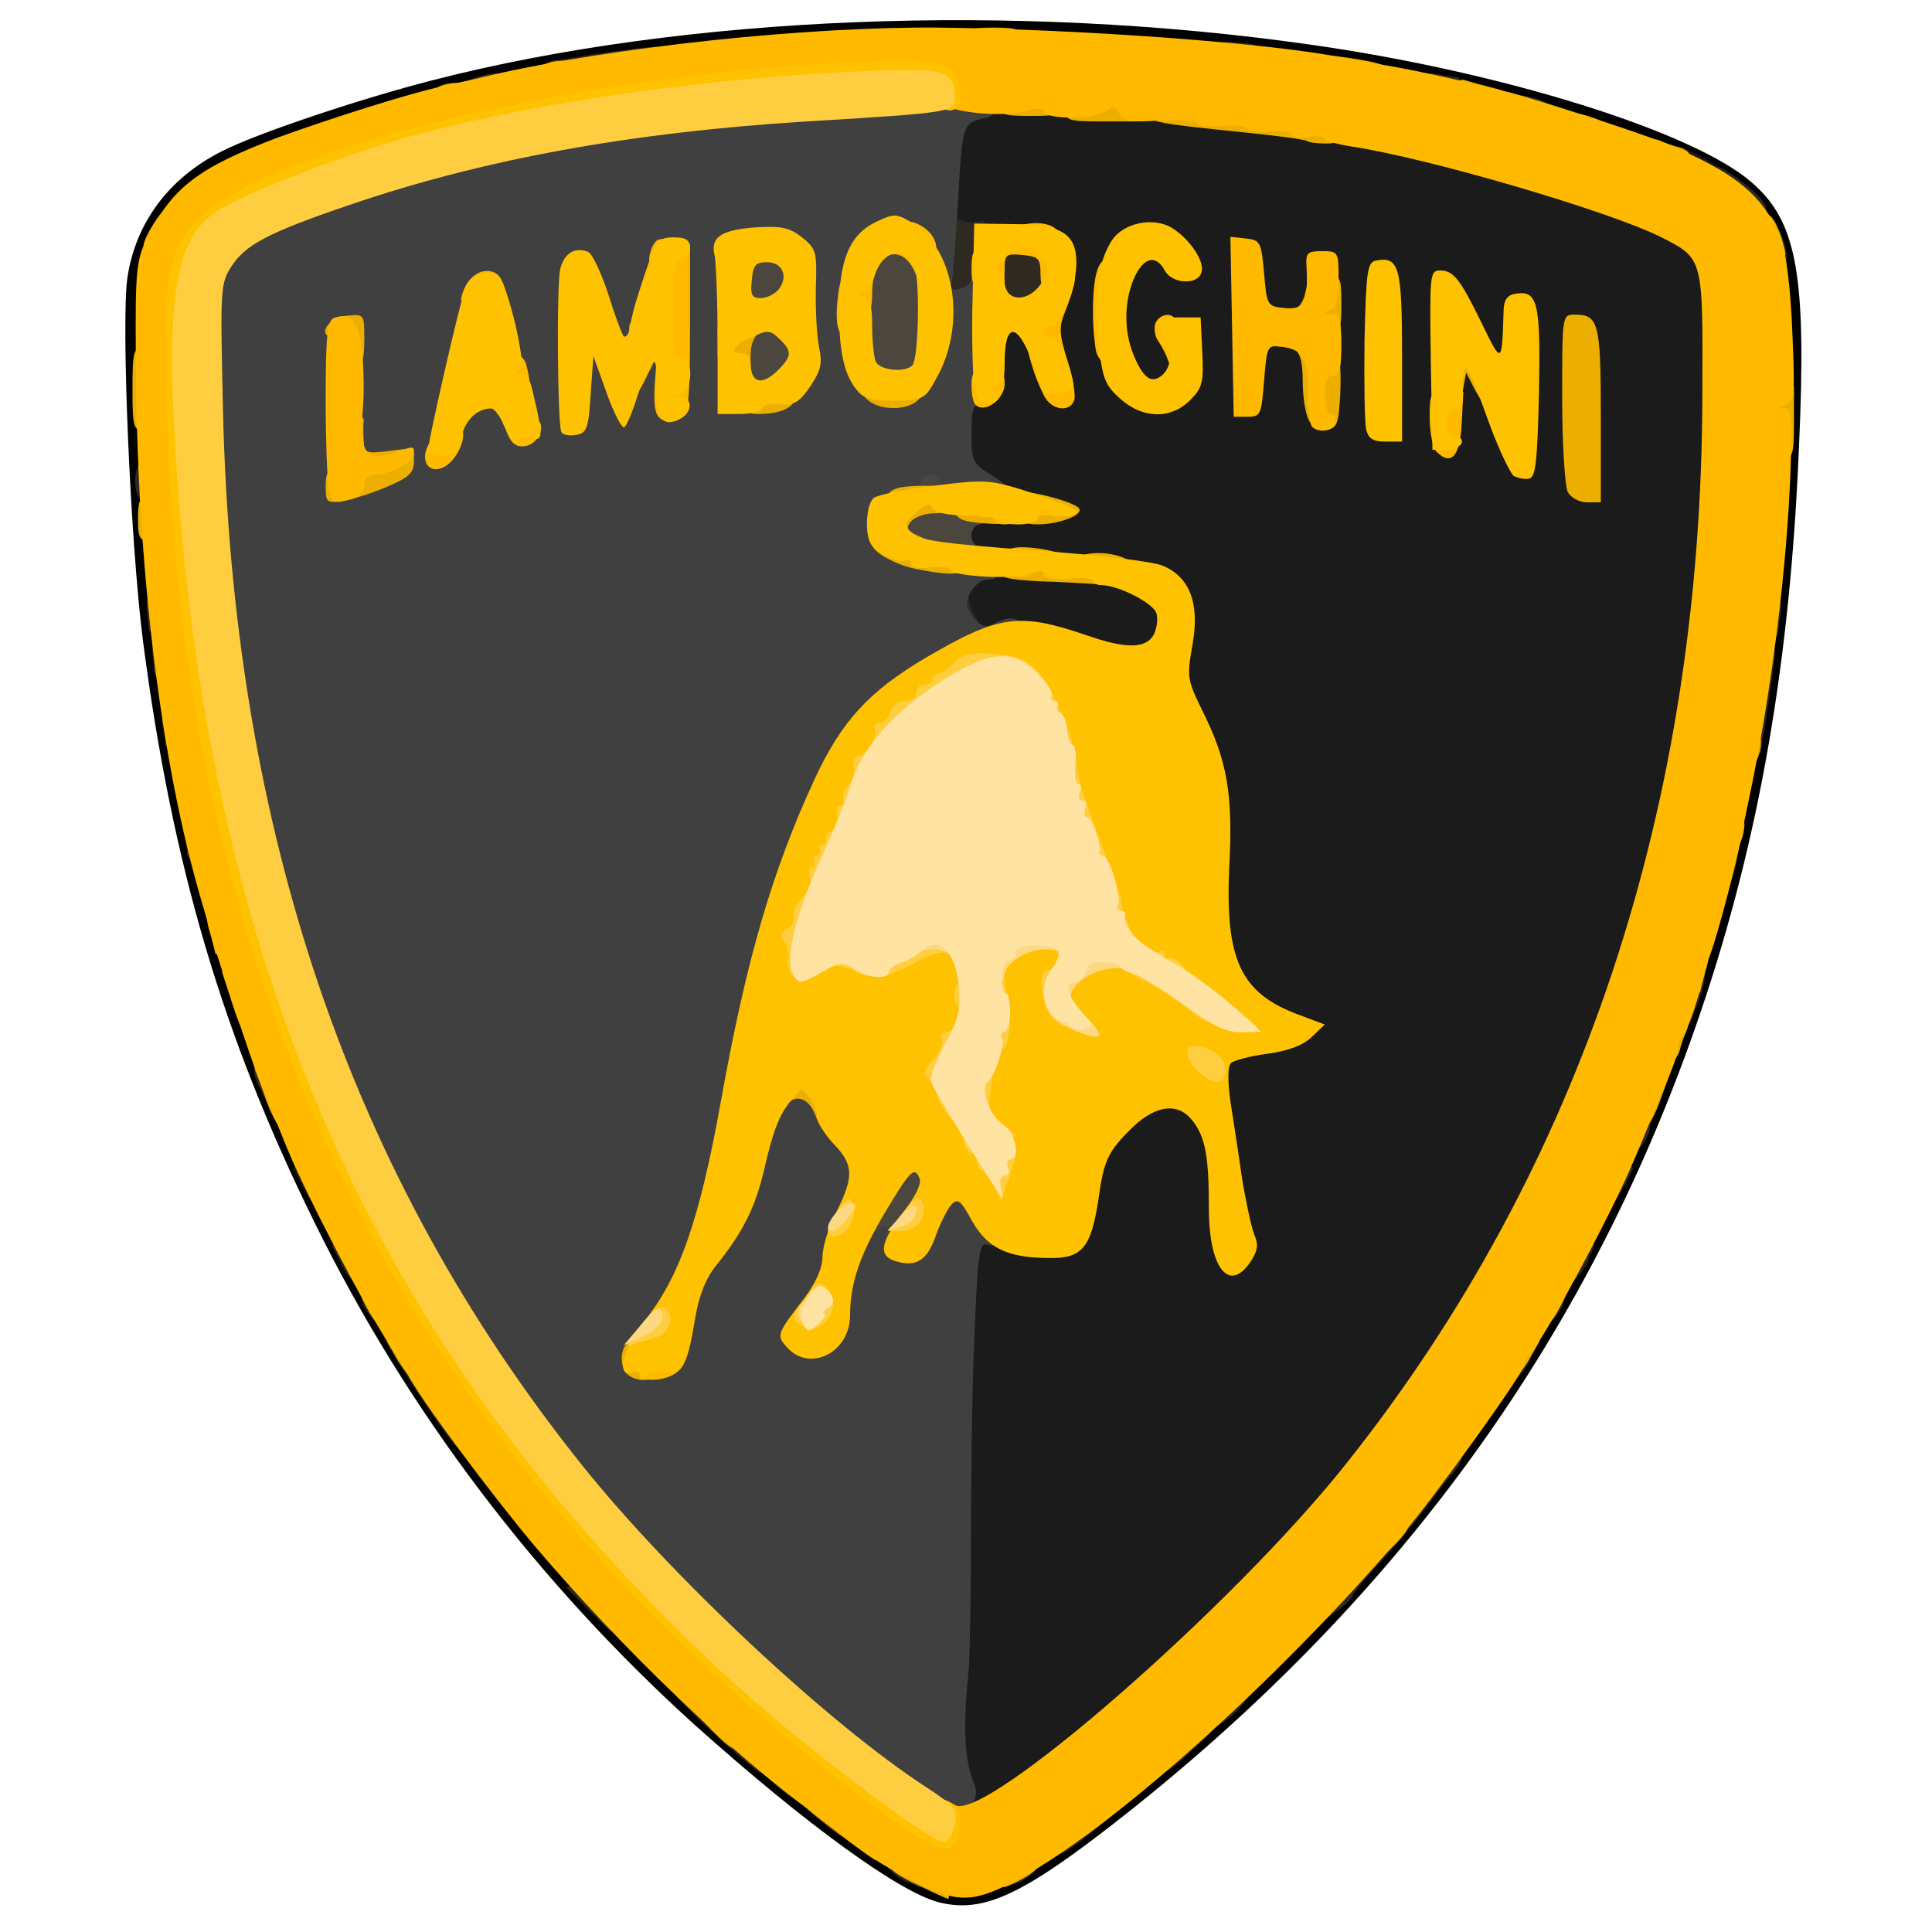 <?xml version="1.0" encoding="utf-8"?>
<!DOCTYPE svg PUBLIC "-//W3C//DTD SVG 1.0//EN" "http://www.w3.org/TR/2001/REC-SVG-20010904/DTD/svg10.dtd">
<svg version="1.0" xmlns="http://www.w3.org/2000/svg" width="32px" height="32px" viewBox="0 0 350 350" preserveAspectRatio="xMidYMid meet">
 <g fill="#000000">
  <path d="M170 344.6 c-7.2 -1.9 -24 -14.1 -43.9 -31.9 -28.7 -25.9 -52.3 -57 -69.1 -91.2 -16.8 -34.1 -25.8 -64.8 -31.1 -105.4 -2.3 -18 -4 -58.3 -2.8 -65.9 1.5 -9.9 7.5 -17.9 16.9 -22.7 6.1 -3.2 25.2 -9.6 38.5 -13 45.6 -11.7 105.1 -14.1 159 -6.4 34.6 4.9 69.5 15.8 79.9 25 8.2 7.1 9.9 16.9 8.5 47.9 -1.6 38.9 -7.2 71 -17.7 102 -19.6 58 -53.9 105.8 -104.2 145.6 -18.6 14.7 -25.8 18.1 -34 16z m16.1 -9.5 c2 -1.4 4.7 -3.3 5.9 -4.1 1.2 -0.8 2.8 -2 3.4 -2.5 0.6 -0.6 4 -3.4 7.6 -6.3 12.4 -10.1 15.4 -12.8 27.4 -24.7 12.1 -12.1 16.5 -16.8 22.1 -23.9 1.7 -2.1 3.7 -4.6 4.5 -5.6 0.8 -1 2.1 -2.6 2.7 -3.7 0.7 -1 4.2 -6 7.8 -11.1 3.6 -5.1 6.5 -9.5 6.5 -9.8 0 -0.2 1.2 -2.3 2.7 -4.7 6.4 -9.9 16.4 -30.2 21.3 -43.2 1.3 -3.3 2.9 -7.3 3.6 -9 8.4 -20.1 16.8 -61.7 19.3 -96 2.8 -37.1 0.5 -48.9 -10.8 -56.3 -7 -4.5 -37.6 -14.5 -55.6 -18.1 -69 -13.9 -144.7 -9.4 -201.3 11.9 -15.5 5.9 -21.7 11.2 -24.7 21.4 -3.6 11.9 0.3 62.8 7.1 94.5 2.9 13.6 4.3 18.6 9.5 35.1 4.4 13.6 4.5 13.8 8.3 22.3 1.4 3.2 2.6 6 2.6 6.3 0 0.8 9.1 18.7 12.4 24.4 1.4 2.5 3 5.4 3.6 6.5 2.1 4 10.8 17.4 12 18.5 0.3 0.3 2.4 3 4.6 6 14.3 19.2 38.8 44.9 54.4 57 1.8 1.4 4.6 3.6 6.4 5 1.7 1.4 3.6 2.9 4.1 3.3 5.4 4.3 13.8 9.6 17 10.9 3.6 1.4 4.4 1.4 8 0 2.2 -0.9 5.6 -2.7 7.6 -4.1z"/>
 </g>
 <g fill="#1b1b1b">
  <path d="M172 321.7 c-1 -6.5 -1 -10.8 -0.1 -19.3 0.6 -6 1.1 -20.1 1.1 -31.4 0 -11.3 0.3 -27 0.7 -34.8 l0.6 -14.4 4.1 0.5 c2.3 0.3 6.1 1 8.5 1.7 4.2 1.2 4.5 1.2 6.2 -0.9 1 -1.2 2.1 -3.9 2.4 -5.9 0.3 -2 0.8 -5.2 1.1 -7.1 0.4 -2.1 2.1 -5 4.9 -8 4.2 -4.4 4.6 -4.6 10 -4.6 4.2 0 6 0.4 6.9 1.7 1.1 1.5 1.2 1 0.8 -3.4 -0.6 -6.1 1 -7.8 6.9 -7.8 4.2 0 6 -1.5 3 -2.5 -3.1 -1 -7.9 -7.1 -9.2 -11.7 -0.7 -2.8 -0.9 -7.9 -0.4 -15 0.8 -12.3 -0.2 -18.1 -4.6 -27 -1.6 -3.2 -2.9 -7.2 -2.9 -9 l0 -3.3 -6 0.3 c-4.2 0.3 -7.9 -0.3 -12.4 -1.8 -5.1 -1.7 -7.7 -2 -12.3 -1.5 -7.4 0.9 -8.9 -0.5 -8.7 -7.9 0.1 -2.8 0.2 -7.7 0.2 -10.8 l0.1 -5.8 4.3 0 4.3 0 -4.2 -2.6 -4.3 -2.5 0 -8.4 0 -8.4 2.8 -0.3 c2.4 -0.3 2.7 -0.7 3 -4.8 0.4 -8 0.9 -9 4.4 -9 1.8 0 3.6 0.7 4.4 1.8 1.2 1.6 1.3 1.5 1.4 -0.5 0 -1.2 0.8 -3.8 1.7 -5.8 1.6 -3.5 1.6 -3.6 -0.5 -5.8 -1.9 -1.8 -3.4 -2.2 -9.5 -2.3 -12 -0.1 -11 1.1 -10.2 -10.6 0.3 -5.7 1.1 -11.6 1.7 -13.1 1.1 -2.8 1.2 -2.9 7.7 -2.3 3.6 0.3 14.6 1.1 24.4 1.6 26.5 1.6 42.1 3.7 61.5 8.5 14.1 3.5 31.9 9.3 38.2 12.5 7.6 3.9 7.5 3.3 7.5 30.9 0 56.6 -10.7 104.2 -33.5 149.1 -13.5 26.5 -30.5 49.7 -52.9 72.1 -21.8 21.7 -42.6 37.9 -48.7 37.9 l-3.2 0 -1.2 -8.3z m114.7 -253.9 c-0.2 -3.5 -0.3 -0.9 -0.3 5.7 0 6.6 0.1 9.4 0.3 6.3 0.2 -3.2 0.2 -8.6 0 -12z m-10.9 3.5 c0 -5.4 -0.3 -8.3 -0.5 -6.5 -0.3 2.4 -0.9 3.2 -2.5 3.2 -1.2 0 -1.8 0.5 -1.6 1.3 0.3 0.6 1.3 3.6 2.3 6.5 1.1 2.8 2 5.2 2.2 5.2 0.2 0 0.2 -4.4 0.1 -9.7z m-25.1 -13.5 c-0.2 -3.5 -0.3 -0.9 -0.3 5.7 0 6.6 0.1 9.4 0.3 6.3 0.2 -3.2 0.2 -8.6 0 -12z m-10.8 6 c-0.1 -4.6 -0.3 -7.5 -0.6 -6.5 -0.2 0.9 -1.4 1.7 -2.6 1.8 l-2.2 0 2.3 0.9 c1.9 0.8 2.2 1.7 2.2 6.5 0 3 0.2 5.5 0.5 5.5 0.3 0 0.4 -3.7 0.4 -8.2z m25.3 -2.5 c-1.1 -2.1 -2.2 -4.5 -2.5 -5.3 -0.3 -0.8 -0.6 0.9 -0.6 3.8 -0.1 4.9 0 5.2 2.4 5.2 l2.5 0 -1.8 -3.7z"/>
  <path d="M140.6 323.5 l-2.7 -2.5 3.5 0 c3.2 0 3.6 0.3 3.6 2.5 0 1.4 -0.4 2.5 -0.9 2.5 -0.4 0 -2 -1.1 -3.5 -2.5z"/>
  <path d="M283 230.8 c0 -3.4 0.3 -3.8 2.5 -3.8 3.1 0 3.2 1.1 0 4.7 l-2.4 2.8 -0.1 -3.7z"/>
  <path d="M55 215.3 c-0.8 -1.6 -1.6 -3.1 -1.8 -3.5 -0.2 -0.5 0.8 -0.8 2.2 -0.8 2.3 0 2.6 0.4 2.6 3.5 0 4.2 -1.2 4.5 -3 0.8z"/>
  <path d="M311 157.5 c0 -2.8 0.4 -3.5 2 -3.5 1.6 0 1.9 0.5 1.6 2.5 -1 5.5 -3.6 6.2 -3.6 1z"/>
  <path d="M305 29.4 c0 -1.4 0.3 -2.4 0.8 -2.2 7.3 3.5 8 4.8 2.7 4.8 -3.1 0 -3.5 -0.3 -3.5 -2.6z"/>
 </g>
 <g fill="#2e2a21">
  <path d="M164.5 341 c-1.2 -0.4 -2.7 -1.5 -3.4 -2.4 -1.2 -1.4 -0.9 -1.6 2.3 -1.6 3.2 0 3.6 0.3 3.6 2.5 0 1.4 -0.1 2.5 -0.2 2.4 -0.2 0 -1.2 -0.4 -2.3 -0.9z"/>
  <path d="M182 339.4 c0 -2.1 0.5 -2.4 3.7 -2.4 3.5 0 3.6 0.1 1.9 1.9 -1 1 -2.6 2.1 -3.7 2.4 -1.5 0.4 -1.9 0 -1.9 -1.9z"/>
  <path d="M191 333.5 c0 -1.8 0.5 -2.5 2 -2.5 1.1 0 2 -0.7 2 -1.5 0 -1.1 1.1 -1.5 3.8 -1.5 l3.7 0 -2.7 2.3 c-8 6.6 -8.8 6.9 -8.8 3.2z"/>
  <path d="M149.4 330.5 l-2.9 -2.5 3.8 0 c3.3 0 3.7 0.3 3.7 2.5 0 3.1 -0.9 3.1 -4.6 0z"/>
  <path d="M133.5 317.8 c-2.7 -2.4 -6.3 -5.6 -7.9 -7.3 l-2.9 -3 2.7 -0.3 c3.6 -0.4 5.6 1.4 5.6 4.9 0 2.6 0.3 2.9 3.5 2.9 3.8 0 4.9 1.3 4.3 5 -0.3 2 -0.7 1.8 -5.3 -2.2z"/>
  <path d="M211.2 317.9 c0.3 -3.2 0.6 -3.4 4.3 -3.7 l3.9 -0.3 -2.4 2.3 c-1.4 1.3 -3.3 3 -4.3 3.8 -1.7 1.3 -1.8 1.1 -1.5 -2.1z"/>
  <path d="M220.2 309.9 c0.3 -3 0.7 -3.4 3.7 -3.7 3.2 -0.3 3.3 -0.3 1.8 1.8 -0.8 1.2 -2.5 2.9 -3.7 3.7 -2.1 1.5 -2.1 1.4 -1.8 -1.8z"/>
  <path d="M106.5 291.5 l-4 -4 2.9 -0.3 c3.7 -0.4 5.8 1.7 5.4 5.4 l-0.3 2.9 -4 -4z"/>
  <path d="M239 291.3 c0 -3.6 1.6 -5.3 5.1 -5.3 2.5 0 2.8 -0.4 3.1 -3.7 0.3 -3.3 0.7 -3.8 3.1 -4.1 2.3 -0.3 2.7 -0.8 2.7 -3.3 0 -2.2 0.5 -2.9 2 -2.9 1.5 0 2 -0.7 2 -2.5 0 -1.6 0.6 -2.5 1.5 -2.5 0.8 0 1.5 -0.9 1.5 -2 0 -1.5 0.7 -2 2.5 -2 2.9 0 3.1 0.9 0.8 3.8 -1 1.1 -2.6 3.1 -3.5 4.4 -2.7 3.7 -7 8.8 -11 13.2 -2.1 2.3 -3.8 4.4 -3.8 4.8 0 0.4 -1.3 1.6 -3 2.8 l-3 2.1 0 -2.8z"/>
  <path d="M82 261.3 c-2.7 -3.2 -11.2 -16.2 -12.6 -19.3 -0.4 -0.8 -1.2 -2.2 -1.9 -3 -2.6 -3.2 -2.6 -5 0 -5 2 0 2.5 0.5 2.5 2.5 0 1.6 0.6 2.5 1.5 2.5 0.9 0 1.5 0.9 1.5 2.5 0 1.6 0.6 2.5 1.5 2.5 1 0 1.5 1 1.5 3 0 2.3 0.4 3 2 3 1.6 0 2 0.7 2 3 0 2.3 0.4 3 2 3 1.6 0 2 0.7 2 3.5 0 4 -0.1 4.1 -2 1.8z"/>
  <path d="M273 247.7 c0 -3.2 0.3 -3.7 2.4 -3.7 1.9 0 2.3 0.4 1.9 1.9 -0.3 1.1 -1.4 2.7 -2.4 3.7 -1.8 1.7 -1.9 1.6 -1.9 -1.9z"/>
  <path d="M279 237.7 c0 -3.2 0.3 -3.7 2.4 -3.7 1.9 0 2.3 0.4 1.9 1.9 -0.3 1.1 -1.4 2.7 -2.4 3.7 -1.8 1.7 -1.9 1.6 -1.9 -1.9z"/>
  <path d="M62 229.3 c-0.8 -1.6 -1.6 -3.1 -1.8 -3.5 -0.2 -0.5 0.8 -0.8 2.2 -0.8 2.3 0 2.6 0.4 2.6 3.5 0 4.2 -1.2 4.5 -3 0.8z"/>
  <path d="M284 228.5 c0 -3.1 0.3 -3.5 2.6 -3.5 1.4 0 2.4 0.3 2.2 0.8 -3.5 7.3 -4.8 8 -4.8 2.7z"/>
  <path d="M291 214.5 c0 -3.1 0.3 -3.5 2.6 -3.5 1.4 0 2.4 0.3 2.2 0.8 -3.5 7.3 -4.8 8 -4.8 2.7z"/>
  <path d="M295 205.5 c0 -2.8 0.4 -3.5 2 -3.5 2.3 0 2.6 2.6 0.6 5.3 -2 2.5 -2.6 2.1 -2.6 -1.8z"/>
  <path d="M49.1 201.3 c-0.8 -1.6 -1.7 -3.6 -2.2 -4.5 -1.5 -2.9 -1 -4.8 1.1 -4.8 1.5 0 2 0.7 2 2.5 0 1.4 0.5 2.5 1 2.5 0.6 0 1 1.6 1 3.5 0 4.2 -1.2 4.5 -2.9 0.8z"/>
  <path d="M302 187.5 c0 -1.9 0.5 -3.5 1 -3.5 0.6 0 1 -1 1 -2.2 0 -4.3 1.2 -6.8 3.1 -6.8 2.3 0 2.4 1.7 0.3 7.2 -3.6 9.6 -5.4 11.4 -5.4 5.3z"/>
  <path d="M33.9 154.8 c0 -0.7 -0.2 -2.3 -0.5 -3.5 -0.3 -1.8 0.1 -2.3 1.6 -2.3 1.6 0 2 0.7 2 3.5 0 2.4 -0.5 3.5 -1.5 3.5 -0.8 0 -1.5 -0.6 -1.6 -1.2z"/>
  <path d="M316 135.3 c0 -1 0.5 -5.5 1.2 -10 0.9 -6.7 1.4 -8.3 2.8 -8.3 1.2 0 1.6 0.7 1.5 2.3 -0.7 5.2 -1.6 11.3 -1.9 13.2 -0.3 1.1 -0.5 2.6 -0.5 3.3 -0.1 1.9 -3.1 1.4 -3.1 -0.5z"/>
  <path d="M29.9 134.8 c0 -0.7 -0.2 -2.3 -0.5 -3.5 -0.3 -1.8 0.1 -2.3 1.6 -2.3 1.6 0 2 0.7 2 3.5 0 2.4 -0.5 3.5 -1.5 3.5 -0.8 0 -1.5 -0.6 -1.6 -1.2z"/>
  <path d="M27.9 121.8 c0 -0.7 -0.2 -2.3 -0.3 -3.5 -0.2 -1.7 0.3 -2.3 1.6 -2.3 1.4 0 1.8 0.8 1.8 3.5 0 2.4 -0.5 3.5 -1.5 3.5 -0.8 0 -1.5 -0.6 -1.6 -1.2z"/>
  <path d="M319 112 c0 -3.3 0.3 -4 1.9 -4 1.6 0 1.9 0.6 1.7 2.8 -0.2 1.5 -0.4 3.3 -0.5 4 0 0.6 -0.8 1.2 -1.6 1.2 -1.1 0 -1.5 -1.1 -1.5 -4z"/>
  <path d="M26.9 113.8 c0 -0.7 -0.2 -2.3 -0.3 -3.5 -0.2 -1.7 0.3 -2.3 1.6 -2.3 1.4 0 1.8 0.8 1.8 3.5 0 2.4 -0.5 3.5 -1.5 3.5 -0.8 0 -1.5 -0.6 -1.6 -1.2z"/>
  <path d="M172 110.5 c0 -2.9 0.4 -3.5 2.1 -3.5 1.1 0 1.8 0.4 1.5 0.8 -0.3 0.5 0.1 2 0.9 3.5 1.3 2.6 1.3 2.7 -1.6 2.7 -2.7 0 -2.9 -0.3 -2.9 -3.5z"/>
  <path d="M24.7 89 c-0.7 -2.8 0.3 -6 1.9 -6 1 0 1.4 1.3 1.4 4 0 4.3 -2.3 5.7 -3.3 2z"/>
  <path d="M172 57.5 c0 -0.8 -0.6 -1.5 -1.4 -1.5 -1.3 0 -2.1 -2.5 -3.3 -10.2 -0.4 -3.1 -0.2 -3.8 1.1 -3.8 1 0 1.6 -0.9 1.6 -2.5 0 -1.6 0.6 -2.5 1.5 -2.5 0.8 0 1.5 0.7 1.5 1.5 0 1.4 1.7 2 4.8 1.6 0.6 -0.1 1.2 0.5 1.2 1.3 0 1.1 1.5 1.6 6.3 1.8 l6.2 0.3 0.3 5.3 c0.4 7.2 -0.8 8.5 -7.5 8 -3.8 -0.2 -5.3 0.1 -5.3 1 0 0.7 -1.4 1.2 -3.5 1.2 -2.4 0 -3.5 -0.5 -3.5 -1.5z"/>
  <path d="M320 44.5 c0 -5.2 2.6 -4.5 3.6 1 0.3 2 0 2.5 -1.6 2.5 -1.6 0 -2 -0.7 -2 -3.5z"/>
  <path d="M314.3 37 c-0.3 -1.1 -1.4 -2 -2.4 -2 -1.4 0 -1.9 -0.7 -1.9 -2.5 0 -3.1 0.8 -3.1 5 0 5.6 4.1 6.5 6.5 2.4 6.5 -1.7 0 -2.8 -0.6 -3.1 -2z"/>
  <path d="M274 19 c0 -1.6 0.5 -1.9 2.5 -1.6 5.5 1 6.2 3.6 1 3.6 -2.8 0 -3.5 -0.4 -3.5 -2z"/>
  <path d="M84 16.1 c0 -1.3 1.5 -2.1 4.5 -2.7 2 -0.3 2.5 0 2.5 1.6 0 1.6 -0.7 2 -3.5 2 -1.9 0 -3.5 -0.4 -3.5 -0.9z"/>
  <path d="M258 15 c0 -1.5 0.5 -1.9 2.3 -1.6 1.2 0.3 2.8 0.5 3.5 0.5 0.6 0.1 1.2 0.8 1.2 1.6 0 1 -1.1 1.5 -3.5 1.5 -2.8 0 -3.5 -0.4 -3.5 -2z"/>
  <path d="M99 12.5 c0 -0.8 0.6 -1.5 1.3 -1.6 0.6 0 2.1 -0.2 3.2 -0.4 1.8 -0.4 6.6 -1.1 13.3 -1.9 1.5 -0.2 2.2 0.2 2.2 1.3 0 1.4 -1.7 1.9 -8.3 2.9 -10.6 1.5 -11.7 1.5 -11.7 -0.3z"/>
  <path d="M220 9.2 c0 -1.3 0.7 -1.7 2.8 -1.6 4.9 0.3 5.2 0.4 5.2 1.9 0 1.1 -1.1 1.5 -4 1.5 -3.2 0 -4 -0.4 -4 -1.8z"/>
 </g>
 <g fill="#404040">
  <path d="M165.4 327.2 c-18.1 -11.8 -46.7 -38.5 -62.9 -58.7 -24.5 -30.6 -42.7 -66.3 -53.1 -104.4 -7.8 -28.6 -11.3 -54.5 -12 -89.6 -0.7 -33.6 -1.6 -31.9 21.6 -39.9 19.9 -7 44.3 -12.1 68.5 -14.5 16.4 -1.6 48.6 -3.3 51.1 -2.7 3.3 0.9 3 3.3 -0.6 4.1 -3.6 0.8 -3.7 1.2 -4.5 16 -0.4 6.6 -0.9 12.8 -1.1 13.7 -0.4 1.2 0 1.5 1.6 1.1 1.1 -0.3 2 -1.2 2 -1.9 0 -0.8 0.7 -1.4 1.5 -1.4 1.3 0 1.5 2.1 1.5 12.6 0 10.8 -0.2 12.5 -1.5 12 -1.2 -0.4 -1.5 0.5 -1.5 4.8 0 5.1 0.2 5.6 3.5 7.6 3.8 2.3 4.5 4 1.8 4 -5.3 0 -18.7 2.1 -19.9 3 -3.4 2.9 2.8 6.7 12.5 7.6 6 0.6 7.1 1 7.1 2.5 0 1.2 -0.7 1.9 -2 1.9 -1.8 0 -3.8 2.3 -3.8 4.5 0 0.6 0.6 1.8 1.5 2.7 1.1 1.3 2 1.5 3.4 0.8 2.9 -1.6 4.9 -1.2 4.9 1 0 1.2 -0.7 2 -1.7 2 -3 0 -18.5 9.4 -23.5 14.3 -10.2 9.8 -19.7 36.1 -26.2 72.2 -1.4 7.7 -3 15.5 -3.5 17.3 -0.5 1.7 -0.8 3.2 -0.6 3.2 1.1 0 4.7 -8.7 6.1 -14.6 0.8 -3.7 2.2 -8 3 -9.6 1.3 -2.5 2 -2.8 6.3 -2.8 4.4 0 4.9 0.3 5.5 2.5 0.4 1.4 2 4 3.6 5.7 2.6 2.7 3 3.8 3 8.9 l0 5.9 3.4 0 c3.2 0 3.5 0.3 3.8 3.3 l0.4 3.2 1.2 -3 c2.7 -7 3.6 -8 7.4 -8.3 3.4 -0.3 3.9 0 5.8 3.7 2.6 5.2 2.7 8.5 0.1 7.6 -1.7 -0.5 -1.9 0.5 -2.6 16.9 -0.4 9.6 -0.6 25.9 -0.6 36.3 0 10.3 -0.2 21.1 -0.4 23.8 -1.1 10.5 -0.8 16.4 1 20.7 0.4 0.9 0.4 2.2 0 2.9 -0.6 0.8 -0.2 0.8 1.4 0 1.8 -1 2.1 -0.9 2.1 0.7 0 5.4 -6.5 5.6 -14.6 0.4z m-44.4 -83.3 c1.9 -3.5 1 -4.4 -1.5 -1.4 -1.3 1.7 -2.4 3.3 -2.5 3.7 0 1.3 3 -0.4 4 -2.3z m29 -4 c1.9 -3.5 0.6 -4.2 -1.8 -1 -1.8 2.4 -1.9 3.1 -0.8 3.1 0.9 0 2 -0.9 2.6 -2.1z m-85 -153.9 c1.3 -0.8 1.3 -1 -0.2 -1 -0.9 0 -1.9 -1 -2.1 -2.2 -0.3 -1.7 -0.5 -1.4 -0.6 1 -0.1 3.4 0.4 3.8 2.9 2.2z m-2.3 -21.7 c-0.2 -2.1 -0.4 -0.6 -0.4 3.2 0 3.9 0.2 5.5 0.4 3.8 0.2 -1.8 0.2 -5 0 -7z m27.8 -1.9 c-1.1 -4.6 -2.3 -8.4 -2.7 -8.4 -0.3 0 -1.4 3.3 -2.3 7.3 -0.9 3.9 -1.8 7.9 -2 8.7 -0.4 1.2 0.4 1.4 4.3 1.2 l4.7 -0.4 -2 -8.4z m52 6.3 c1.8 -2 2 -3.5 1.9 -11.8 -0.2 -8.7 -0.4 -9.5 -2.7 -11.3 -1.8 -1.3 -3.3 -1.6 -5.6 -1.1 l-3.1 0.7 0 13.5 0 13.6 3.8 -0.6 c2.1 -0.4 4.6 -1.7 5.7 -3z m24.4 -3.5 c3.1 -5.8 3.2 -12.6 0.3 -17.4 -1.2 -2 -2.9 -3.9 -3.8 -4.2 -5.8 -2.2 -10.7 11.2 -7.3 20.1 2.8 7.5 7.1 8.1 10.8 1.5z m-58.2 -4.6 c-0.3 -0.8 -1.1 -3.2 -1.8 -5.5 -1.6 -5.2 -2.9 -4.3 -2.9 2 0 4.6 0.1 4.9 2.6 4.9 1.8 0 2.5 -0.4 2.1 -1.4z m13.2 -6.3 l-0.1 -7.8 -2.4 7.5 c-1.3 4.1 -2.4 7.6 -2.4 7.8 0 0.1 1.1 0.2 2.5 0.2 2.5 0 2.5 -0.1 2.4 -7.7z"/>
 </g>
 <g fill="#4b473e">
  <path d="M156.1 221.9 c0 -1.9 1.3 -5.4 2.8 -7.9 2.5 -4.1 3.1 -4.5 6.7 -4.5 3.9 0 3.9 0 4.2 4.3 0.4 5.4 -3.4 11.2 -7.3 11.2 -1.8 0 -2.3 -0.4 -1.9 -1.5 0.8 -2 -0.5 -1.9 -2.8 0.2 -1.7 1.5 -1.8 1.4 -1.7 -1.8z"/>
  <path d="M164.3 100.5 c-2.8 -1.2 -3.3 -1.9 -3.3 -4.7 0.1 -3.3 2.9 -7.8 4.9 -7.8 0.6 0 1.1 -0.4 1.1 -1 0 -0.5 0.7 -1 1.5 -1 0.8 0 1.5 0.5 1.5 1 0 0.6 0.7 1 1.5 1 0.8 0 1.5 0.4 1.5 0.9 0 0.5 1.4 1.2 3 1.6 2.1 0.5 3 1.3 3 2.6 0 1 -0.7 1.9 -1.5 1.9 -0.8 0 -1.5 0.9 -1.5 2 0 1.1 0.7 2 1.5 2 0.8 0 1.5 0.7 1.5 1.5 0 2 -10.2 2 -14.7 0z"/>
  <path d="M133.5 70.8 c-0.3 -0.7 -0.4 -6.9 -0.3 -13.8 l0.3 -12.5 5.5 0 5.5 0 0.3 4.8 c0.2 2.7 -0.2 5.5 -0.8 6.2 -0.9 1.1 -0.8 1.8 0.4 3 2.3 2.4 2.1 9 -0.4 11.5 -2.3 2.3 -9.8 2.8 -10.5 0.8z"/>
  <path d="M155.6 68.4 c-0.3 -0.9 -0.6 -6.2 -0.6 -11.9 0 -12.1 0.8 -13.5 7.4 -13.5 6.5 0 7.1 1.3 6.9 14.2 -0.1 6 -0.5 11.3 -0.8 11.8 -0.4 0.6 -3.2 1 -6.5 1 -4.3 0 -5.9 -0.4 -6.4 -1.6z"/>
 </g>
 <g fill="#ecaf00">
  <path d="M166.3 341.5 c-6.1 -2.8 -6.8 -4.5 -1.8 -4.5 1.9 0 3.5 0.5 3.5 1 0 0.6 0.9 1 2 1 1.5 0 2 0.7 2 2.5 0 1.4 -0.1 2.5 -0.2 2.5 -0.2 0 -2.7 -1.1 -5.5 -2.5z"/>
  <path d="M181 339.5 c0 -2.2 0.4 -2.5 3.5 -2.5 4.3 0 4.5 1.4 0.5 3.5 -3.8 2 -4 1.9 -4 -1z"/>
  <path d="M151.7 332 c-8.3 -6.3 -8.7 -7 -4.3 -7 2.5 0 3.6 0.4 3.6 1.5 0 0.8 0.9 1.5 2 1.5 1.1 0 2 0.7 2 1.5 0 0.8 0.9 1.5 2 1.5 1.6 0 2 0.7 2 3 0 1.7 -0.2 3 -0.4 3 -0.1 0 -3.3 -2.2 -6.9 -5z"/>
  <path d="M128.9 313.4 l-3.4 -3.5 4 0.3 c3.7 0.3 4 0.5 4.3 3.6 0.4 4.1 -0.6 4 -4.9 -0.4z"/>
  <path d="M249 279.7 c0 -3.4 0.2 -3.7 3 -3.7 1.7 0 3 0.4 3 0.8 0 0.5 -1.3 2.1 -3 3.7 l-3 2.9 0 -3.7z"/>
  <path d="M72.1 246.5 l-2 -3.5 2.9 0 c2.8 0 3 0.3 3 3.5 0 1.9 -0.4 3.5 -0.9 3.5 -0.5 0 -1.8 -1.6 -3 -3.5z"/>
  <path d="M113.2 248.4 c-1.2 -2.2 -0.4 -5.4 1.4 -5.4 0.8 0 1.4 0.5 1.4 1 0 0.6 0.7 1 1.5 1 0.9 0 1.5 0.9 1.5 2.5 0 2 -0.5 2.5 -2.5 2.5 -1.3 0 -2.8 -0.7 -3.3 -1.6z"/>
  <path d="M273 246.5 c0 -3.2 0.2 -3.5 3 -3.5 l2.9 0 -2 3.5 c-1.2 1.9 -2.5 3.5 -3 3.5 -0.5 0 -0.9 -1.6 -0.9 -3.5z"/>
  <path d="M66.5 237 c-2 -3.8 -1.9 -4 1 -4 2.2 0 2.5 0.4 2.5 3.5 0 4.3 -1.4 4.5 -3.5 0.5z"/>
  <path d="M279 236.5 c0 -3.1 0.3 -3.5 2.5 -3.5 2.9 0 3 0.2 1 4 -2.1 4 -3.5 3.8 -3.5 -0.5z"/>
  <path d="M48.4 199.8 c-1 -2.9 -2 -5.6 -2.2 -6 -0.2 -0.4 0.8 -0.8 2.2 -0.8 2.1 0 2.6 0.5 2.6 2.5 0 1.4 0.5 2.5 1 2.5 0.6 0 1 1.6 1 3.5 0 5.2 -2.3 4.4 -4.6 -1.7z"/>
  <path d="M147.7 202 c-1.3 -3.4 -4 -4 -5.7 -1.2 -0.8 1.3 -1 0.9 -0.8 -2.3 0.3 -3.8 0.4 -4 4.1 -4.3 2.8 -0.2 3.7 0 3.7 1.2 0 0.9 0.5 1.6 1 1.6 0.6 0 1 1.8 1 4 0 4.7 -1.7 5.2 -3.3 1z"/>
  <path d="M296 201.5 c0 -1.9 0.5 -3.5 1 -3.5 0.6 0 1 -1.1 1 -2.5 0 -2 0.5 -2.5 2.6 -2.5 1.4 0 2.4 0.4 2.2 0.8 -0.1 0.4 -1.2 3.1 -2.2 6 -2.3 6.1 -4.6 6.9 -4.6 1.7z"/>
  <path d="M301 188.5 c0 -3.1 0.3 -3.5 2.6 -3.5 2.1 0 2.5 0.3 1.9 1.8 -0.4 0.9 -1 2.5 -1.2 3.5 -1 3.2 -3.3 1.9 -3.3 -1.8z"/>
  <path d="M42.3 182.5 l-2.1 -6.5 2.2 0 c1.8 0 2.5 0.9 3.4 3.9 3.1 10.1 -0.3 12.6 -3.5 2.6z"/>
  <path d="M305 176.5 c0 -3 0.3 -3.5 2.4 -3.5 2.3 0 2.4 0.2 1.5 3.2 -0.5 1.8 -0.9 3.4 -0.9 3.5 0 0.2 -0.7 0.3 -1.5 0.3 -1 0 -1.5 -1.1 -1.5 -3.5z"/>
  <path d="M39 172.7 c0 -0.1 -0.4 -1.7 -0.9 -3.5 -0.9 -3 -0.8 -3.2 1.5 -3.2 2.1 0 2.4 0.5 2.4 3.5 0 2.4 -0.5 3.5 -1.5 3.5 -0.8 0 -1.5 -0.1 -1.5 -0.3z"/>
  <path d="M312 150.5 c0 -2.8 0.4 -3.5 2 -3.5 2 0 2.6 2.2 1.4 5.4 -1.2 3 -3.4 1.8 -3.4 -1.9z"/>
  <path d="M315 135.5 c0 -2.8 0.4 -3.5 2 -3.5 2 0 2.6 2.2 1.4 5.4 -1.2 3 -3.4 1.8 -3.4 -1.9z"/>
  <path d="M188.3 105.3 c-6.1 -0.3 -7.3 -0.7 -7.3 -2.1 0 -3.6 1.6 -4.5 6.6 -3.9 2.7 0.3 5 1 5.2 1.6 0.2 0.7 1.1 0.7 2.7 -0.1 3 -1.4 9.5 -0.2 9.5 1.7 0 0.8 -0.9 1.5 -2 1.5 -1.1 0 -2 0.5 -2 1 0 0.6 -1.2 0.9 -2.7 0.8 -1.6 -0.1 -6.1 -0.4 -10 -0.5z"/>
  <path d="M166 103.1 c-5.7 -1.2 -10.6 -5.1 -6.4 -5.1 1.4 0 1.6 -0.7 1.1 -4.4 -0.7 -4.9 0.2 -5.6 7.6 -5.6 3.3 0 3.7 0.3 3.7 2.5 0 2.1 -0.5 2.5 -2.9 2.5 -1.6 0 -3.4 0.7 -4.1 1.5 -1 1.3 -0.7 1.7 2.3 3 2 0.8 4.6 1.5 5.7 1.5 1.5 0 2 0.7 2 2.5 0 2.7 -1.7 3 -9 1.6z"/>
  <path d="M25 94 c0 -3.3 0.3 -4 2 -4 1.7 0 2 0.7 2 4 0 3.3 -0.3 4 -2 4 -1.7 0 -2 -0.7 -2 -4z"/>
  <path d="M174.8 94.3 c-1 -0.2 -1.8 -1 -1.8 -1.8 0 -1.4 3 -2.5 7.3 -2.5 2.2 0 2.7 0.4 2.7 2.5 0 2.2 -0.4 2.5 -3.2 2.4 -1.8 -0.1 -4.1 -0.3 -5 -0.6z"/>
  <path d="M184.4 92.5 c-0.4 -1.4 -0.3 -2.9 0 -3.2 0.8 -0.8 9.7 1.4 11 2.7 1.2 1.2 -3.5 3 -7.4 3 -2.3 0 -3.1 -0.5 -3.6 -2.5z"/>
  <path d="M59 88.1 c0 -2.4 0.4 -3.1 1.9 -3.1 1.6 0 1.7 -0.6 1.3 -5 -0.4 -4.6 -0.3 -5 1.7 -5 1.2 0 2.1 0.6 2 1.3 -0.1 0.6 -0.1 2.3 0 3.6 0.1 2.2 0.4 2.3 4.6 1.8 4.3 -0.6 4.5 -0.6 4.5 1.9 0 2 -0.9 2.9 -4.7 4.5 -2.7 1.2 -6.3 2.3 -8 2.6 -3.1 0.5 -3.3 0.4 -3.3 -2.6z"/>
  <path d="M284 89.1 c-0.5 -1.1 -1 -8.6 -1 -17 0 -15.1 0 -15.1 2.3 -15.1 4.3 0 4.7 1.5 4.7 18.2 l0 15.8 -2.5 0 c-1.4 0 -2.9 -0.8 -3.5 -1.9z"/>
  <path d="M321 80 c0 -1.6 -0.4 -3 -1 -3 -0.5 0 -1 -1.6 -1 -3.5 0 -3.2 0.2 -3.5 3 -3.5 l3 0 0 6.5 c0 5.8 -0.2 6.5 -2 6.5 -1.6 0 -2 -0.7 -2 -3z"/>
  <path d="M24 70.5 c0 -6.8 0.2 -7.5 2 -7.5 1.8 0 2 0.7 2 7.5 0 6.8 -0.2 7.5 -2 7.5 -1.8 0 -2 -0.7 -2 -7.5z"/>
  <path d="M237.1 76.1 c-0.6 -1.1 -1.1 -4.2 -1.1 -7 0 -3.7 -0.5 -5.3 -1.7 -6 -1.5 -0.8 -1.1 -1 2 -1.1 2.6 0 3.7 0.4 3.7 1.5 0 0.8 0.7 1.5 1.5 1.5 1.3 0 1.5 1.1 1.3 6.3 -0.3 5.5 -0.5 6.2 -2.5 6.5 -1.4 0.2 -2.6 -0.4 -3.2 -1.7z"/>
  <path d="M135 72.5 c0 -2.3 0.4 -2.5 4.5 -2.5 3.7 0 4.5 0.3 4.5 1.9 0 1.9 -2.5 3.1 -6.7 3.1 -1.8 0 -2.3 -0.6 -2.3 -2.5z"/>
  <path d="M157.5 72.7 c-2.8 -2.1 -0.9 -3.7 4.6 -3.7 4.1 0 4.9 0.3 4.9 1.9 0 3 -6.2 4.1 -9.5 1.8z"/>
  <path d="M263.3 72 c-0.7 -1.1 -1.3 -3.6 -1.3 -5.5 0 -3.3 0.2 -3.5 3.3 -3.5 3.8 0 5.7 2.7 5.7 8 0 3.9 -1.5 3.8 -3.7 -0.2 l-1.7 -3.3 -0.6 3.3 c-0.5 3.1 -0.6 3.2 -1.7 1.2z"/>
  <path d="M130 63 l0 -4 4.8 0 c3.7 0.1 4.3 0.3 3 1.1 -1.1 0.6 -1.8 2.2 -1.8 3.9 0 2.7 -0.3 3 -3 3 -2.8 0 -3 -0.2 -3 -4z"/>
  <path d="M62 63.5 c0 -1.6 -0.6 -2.5 -1.6 -2.5 -3.1 0 -1 -3.5 2.4 -3.8 3.2 -0.3 3.2 -0.3 3.2 4.2 0 3.9 -0.3 4.6 -2 4.6 -1.5 0 -2 -0.7 -2 -2.5z"/>
  <path d="M237 58.5 c0 -0.9 -1 -1.5 -2.2 -1.6 -1.6 -0.1 -1.8 -0.3 -0.6 -0.6 0.9 -0.2 2 -1.7 2.3 -3.4 0.5 -2.4 1.2 -2.9 3.6 -2.9 2.8 0 2.9 0.1 2.9 5 0 4.9 -0.1 5 -3 5 -2 0 -3 -0.5 -3 -1.5z"/>
  <path d="M319 43 c0 -5.9 2.2 -5.3 4 1 0.8 2.7 0.6 3 -1.6 3 -2.1 0 -2.4 -0.4 -2.4 -4z"/>
  <path d="M26 44.5 c0 -1.4 3.2 -6.5 4 -6.5 0.6 0 1 1.6 1 3.5 0 3.1 -0.3 3.5 -2.5 3.5 -1.4 0 -2.5 -0.2 -2.5 -0.5z"/>
  <path d="M299 27.4 c0 -2.1 0.3 -2.5 1.8 -1.9 0.9 0.4 2.5 1 3.5 1.2 3.2 1 1.9 3.3 -1.8 3.3 -3.1 0 -3.5 -0.3 -3.5 -2.6z"/>
  <path d="M236.9 25.6 c-0.2 -0.3 -5.4 -1 -11.4 -1.6 -15.7 -1.6 -17.5 -1.9 -17.5 -3.4 0 -1.4 4.2 -2.6 9.1 -2.6 1.6 0 2.9 0.4 2.9 0.9 0 0.5 2 0.6 4.5 0.3 3.1 -0.3 4.5 -0.1 4.5 0.7 0 0.7 0.5 0.9 1.1 0.6 0.5 -0.4 3.7 -0.4 7 0 5.4 0.6 5.9 0.9 5.9 3.1 0 2 -0.5 2.4 -2.8 2.4 -1.6 0 -3.1 -0.2 -3.3 -0.4z"/>
  <path d="M285 22.6 c0 -2.3 0.2 -2.4 3.5 -1.3 1.9 0.6 3.5 1.6 3.5 2.4 0 0.8 -1.3 1.3 -3.5 1.3 -3 0 -3.5 -0.3 -3.5 -2.4z"/>
  <path d="M193 20 c0 -1.3 0.7 -2 1.8 -2 1 0 2.3 -0.5 2.9 -1.1 0.6 -0.6 2.6 -0.9 4.4 -0.7 2.9 0.2 3.4 0.7 3.7 3.1 l0.3 2.7 -6.5 0 c-5.9 0 -6.6 -0.2 -6.6 -2z"/>
  <path d="M181 19.1 c0 -1.9 3.4 -3.1 8.6 -3.1 1.9 0 2.4 0.5 2.4 2.5 0 2.4 -0.3 2.5 -5.5 2.5 -4.7 0 -5.5 -0.3 -5.5 -1.9z"/>
  <path d="M266.3 19.3 c-1.6 -0.3 -2.3 -1.1 -2.3 -2.8 0 -1.5 0.5 -2.3 1.3 -2 0.6 0.2 3.1 0.9 5.5 1.5 5.2 1.3 5.9 4.1 1 3.9 -1.8 -0.1 -4.3 -0.4 -5.5 -0.6z"/>
  <path d="M78 17.6 c0 -1.5 2.1 -2.6 5.1 -2.6 1.2 0 1.9 0.7 1.9 2 0 1.6 -0.7 2 -3.5 2 -2.3 0 -3.5 -0.5 -3.5 -1.4z"/>
  <path d="M97 13.6 c0 -1.5 2.1 -2.6 5.1 -2.6 1.2 0 1.9 0.7 1.9 2 0 1.6 -0.7 2 -3.5 2 -2.3 0 -3.5 -0.5 -3.5 -1.4z"/>
  <path d="M242.3 14.3 c-2.5 -0.3 -3.3 -0.9 -3.3 -2.5 0 -1.9 0.4 -2 4.8 -1.4 6.8 1 8.2 1.6 8.2 3.2 0 1.4 -2.4 1.6 -9.7 0.7z"/>
  <path d="M175 7 c0 -1.7 0.7 -2 5 -2 4.3 0 5 0.3 5 2 0 1.7 -0.7 2 -5 2 -4.3 0 -5 -0.3 -5 -2z"/>
 </g>
 <g fill="#ffba00">
  <desc>cursor-land.com</desc><path d="M165.3 340.7 c-5.7 -2.9 -8.4 -4.7 -13.3 -8.7 -1 -0.8 -3.1 -2.4 -4.6 -3.5 -14.6 -10.5 -34.9 -30 -50.6 -48.5 -7.9 -9.4 -20.5 -26.3 -23 -31.1 -0.7 -1.3 -2.1 -3.5 -3 -4.9 -4.9 -7.5 -15.2 -27.3 -18.8 -36 -2.4 -5.9 -3.8 -9.4 -5.1 -12.5 -1 -2.3 -8 -23.5 -8.3 -25 -0.1 -0.5 -1 -3.5 -1.9 -6.6 -7.6 -25.5 -12 -61.4 -12.1 -99.9 -0.1 -15.1 0.1 -16.9 2.1 -21 4.5 -9 9.2 -12.6 23.4 -18 9.6 -3.5 25 -8.4 30.3 -9.4 1.1 -0.3 5 -1.1 8.6 -2 22.3 -5.1 57.1 -8.8 81 -8.6 26.6 0.3 60.7 2.9 73 5.4 1.3 0.3 4.2 0.8 6.5 1.2 3.8 0.5 14.7 2.8 19 4 1.1 0.3 3.1 0.7 4.4 1 3.2 0.7 23.8 7.3 28.1 9.1 13.3 5.4 18.7 9.8 21.7 17.8 0.9 2.4 1.7 9 2 16.7 0.5 11.7 0.4 12.6 -1.3 13.1 -1.5 0.4 -1.5 0.5 -0.3 0.6 1.4 0.1 1.6 1.5 1.3 10.4 -0.6 18.4 -3.5 41.2 -7.5 60.2 -0.6 2.8 -1.3 6.1 -1.5 7.5 -0.9 4.7 -4.4 17.9 -5.5 20.7 -0.6 1.6 -1.2 3.7 -1.5 4.7 -0.7 3.6 -2.6 9.1 -3.5 10.1 -0.5 0.5 -0.9 1.5 -0.9 2.3 0 0.8 -0.7 3 -1.6 5 -0.9 2.1 -2 4.6 -2.4 5.7 -3.9 9.8 -5.9 14.3 -10.1 22.5 -6.1 11.8 -11.1 20.6 -12.7 22.2 -0.7 0.7 -1.2 1.7 -1.2 2.3 0 1.3 -16.1 23.7 -22 30.6 -22.8 26.7 -53.8 54.4 -70.6 62.9 -7.3 3.8 -10.4 3.7 -18.1 -0.3z m7.7 -13.7 c5.3 3.3 50.5 -36.1 71 -62 42.5 -53.5 64.3 -119.1 64.4 -193.6 0.1 -24.8 0.2 -24.5 -7.4 -28.4 -9.3 -4.7 -42.3 -14.4 -56.4 -16.5 -2.5 -0.4 -4.6 -1 -4.6 -1.4 0 -0.4 -1.3 -0.6 -3 -0.3 -1.6 0.2 -3 0 -3 -0.5 0 -0.5 -1.8 -0.7 -4 -0.5 -2.2 0.2 -4 0 -4 -0.5 0 -0.4 -2 -0.7 -4.5 -0.5 -2.5 0.2 -4.5 0 -4.5 -0.5 0 -0.5 -3 -0.7 -6.6 -0.5 -5.5 0.4 -6.8 0.2 -7.6 -1.2 -0.8 -1.4 -1.2 -1.5 -2.4 -0.5 -1.9 1.5 -10.7 1.6 -11.1 0.2 -0.3 -0.8 -1.4 -0.8 -3.6 -0.2 -4.1 1.3 -14.7 0.1 -14.7 -1.5 0 -0.7 -0.9 -2.1 -2 -3.1 -1.9 -1.7 -3 -1.8 -19.4 -0.6 -41.9 2.9 -81.9 11.7 -104.7 23.2 -4.9 2.5 -9.6 8 -11 13.1 -2.7 9.8 0.7 55.7 6.1 82.8 15.7 78.7 54.8 140.5 119.1 188.5 11 8.1 11.4 8.4 11.9 6 0.4 -1.9 0.9 -2.2 2 -1.5z"/>
  <path d="M116 248.9 c0 -0.5 -0.4 -0.7 -1 -0.4 -0.5 0.3 -1 -0.3 -1 -1.4 0 -1.8 0.6 -2.1 4.4 -2.1 5 0 6.8 1.6 4.1 3.7 -2.2 1.6 -6.5 1.7 -6.5 0.2z"/>
  <path d="M183 101.8 c0 -2.3 0.3 -2.7 2.3 -2.4 1.2 0.3 3.4 0.5 5 0.5 2.2 0.1 2.7 0.6 2.7 2.6 0 1.8 -0.5 2.5 -2 2.5 -1.1 0 -2 -0.5 -2 -1.1 0 -0.5 -0.6 -0.7 -1.2 -0.3 -2.9 1.8 -4.8 1.1 -4.8 -1.8z"/>
  <path d="M180 94 c0 -0.5 -0.7 -0.7 -1.5 -0.4 -1 0.4 -1.5 0 -1.5 -1.5 0 -1.7 0.6 -2.1 3.5 -2.1 3.1 0 3.5 0.3 3.5 2.5 0 1.8 -0.5 2.5 -2 2.5 -1.1 0 -2 -0.4 -2 -1z"/>
  <path d="M59.6 88.8 c-0.3 -1.3 -0.6 -8.7 -0.6 -16.4 0 -11.7 0.3 -14.3 1.5 -14.8 3 -1.1 4.4 0.5 5.1 6.1 0.3 3 0.4 7.9 0.1 10.8 -0.7 7.2 0.7 9.2 5.3 7.7 4.1 -1.5 4 -1.5 4 0.1 0 1.4 -4.5 3.7 -7.2 3.7 -1.1 0 -1.8 0.7 -1.8 1.9 0 1.1 -0.9 2.1 -2.2 2.5 -3.4 0.9 -3.5 0.8 -4.2 -1.6z"/>
  <path d="M77 82.7 c0 -2.5 3.1 -5.7 5.5 -5.7 1.9 0 1.9 3 -0.1 5.8 -2.1 3 -5.4 2.9 -5.4 -0.1z"/>
  <path d="M260.2 81.8 c-0.6 -0.6 -1.2 -3.4 -1.2 -6 0 -4.7 0.1 -4.8 3 -4.8 l3.1 0 -0.3 5.7 c-0.3 6 -1.9 7.8 -4.6 5.1z"/>
  <path d="M91.6 77.8 c-1.4 -3.1 -1.3 -3.3 0.7 -3.6 1.2 -0.2 2.3 0.1 2.5 0.7 0.2 0.6 1 1.1 1.9 1.1 2.5 0 1.2 4.4 -1.5 4.8 -1.7 0.3 -2.6 -0.4 -3.6 -3z"/>
  <path d="M237.7 77.3 c-0.4 -0.3 -0.7 -3.2 -0.7 -6.3 0 -6.2 -1 -7.8 -5.1 -8.2 -2.3 -0.3 -2.4 0 -2.9 6.2 -0.5 6.1 -0.6 6.5 -3 6.5 l-2.5 0 -0.3 -16.3 -0.3 -16.3 2.8 0.3 c2.6 0.3 2.8 0.6 3.3 6.3 0.5 5.9 0.6 6 3.7 6.3 3.5 0.4 4.3 -1.1 4 -7.3 -0.2 -2.7 0.1 -3 2.8 -3 2.9 0 3 0.1 3 5 0 3.5 -0.4 5.2 -1.5 5.7 -1.2 0.5 -1.2 0.7 0.3 0.7 1.4 0.1 1.7 1.1 1.7 5.6 0 4.2 -0.3 5.5 -1.5 5.5 -1 0 -1.5 1.1 -1.5 3.5 0 1.9 0.5 3.5 1 3.5 0.6 0 1 0.7 1 1.5 0 1.5 -3.1 2.1 -4.3 0.8z"/>
  <path d="M119.9 76 c-1.2 -0.7 -1.5 -2.2 -1.3 -6.2 l0.4 -5.3 -1.9 3.8 c-1.4 3 -2 3.5 -2.5 2.2 -0.3 -0.9 -0.6 -2.5 -0.6 -3.6 0 -1.2 -0.7 -1.9 -2 -1.9 -1.6 0 -2 -0.7 -2 -3.5 0 -1.9 0.5 -3.5 1 -3.5 0.6 0 1 0.7 1 1.5 0 0.8 0.5 1.5 1 1.5 0.6 0 1 -0.7 1 -1.6 0 -1.2 0.6 -1.5 2.5 -1 2.4 0.6 2.5 0.5 2.5 -4.9 0 -3 -0.4 -5.5 -0.9 -5.5 -1.1 0 -0.2 -3.8 1 -4.5 0.4 -0.3 2 -0.3 3.4 0.1 l2.5 0.6 0 15.4 c0 12.6 -0.3 15.4 -1.4 15.4 -0.8 0 -1.6 0.4 -1.8 0.9 -0.2 0.6 -0.9 0.6 -1.9 0.1z"/>
  <path d="M176.7 73.3 c-0.4 -0.3 -0.7 -1.9 -0.7 -3.5 0 -2.4 0.4 -2.8 3 -2.8 2.5 0 3 0.4 3 2.5 0 2.9 -3.7 5.5 -5.3 3.8z"/>
  <path d="M189.2 71.8 c-2.2 -4.2 -3.8 -10.3 -3.4 -13 0.3 -2.2 0.9 -2.8 2.8 -2.8 1.5 0 2.4 -0.6 2.4 -1.5 0 -0.8 -0.6 -1.5 -1.3 -1.5 -0.7 0 -1.2 -1.3 -1.2 -3.2 0 -3 -0.3 -3.3 -3.2 -3.6 -3.1 -0.3 -3.3 -0.1 -3.3 2.7 0 2.8 -0.3 3.1 -3 3.1 -2.8 0 -3 -0.3 -3 -3.5 0 -2.8 0.4 -3.5 2 -3.5 1.1 0 2 -0.6 2 -1.3 0 -1.8 6.3 -3.9 9.4 -3.1 2.1 0.5 2.7 1.4 3.2 4.5 0.4 2.1 1.1 3.9 1.6 3.9 1.1 0 0.6 2.9 -1.3 7.6 -1.1 2.7 -1 4 0.5 8.8 1 3.1 1.5 6.3 1.2 7.1 -0.8 2.3 -4.1 1.8 -5.4 -0.7z"/>
  <path d="M90 67.5 c0 -3 0.3 -3.5 2.4 -3.5 1.6 0 2.6 0.7 3 2.3 1 4 0.7 4.7 -2.4 4.7 -2.8 0 -3 -0.3 -3 -3.5z"/>
  <path d="M211.6 65.3 c-0.3 -1 -1.1 -2.5 -1.7 -3.4 -0.7 -0.9 -0.9 -2.4 -0.6 -3.3 0.8 -2 3.7 -2.1 3.7 -0.1 0 0.8 0.5 1.5 1 1.5 0.6 0 1 1.6 1 3.5 0 3.8 -2.3 4.9 -3.4 1.8z"/>
  <path d="M198.6 63.8 c-0.3 -1.3 -0.6 -4.5 -0.6 -7.3 0 -6.4 0.9 -9.5 2.6 -9.5 1.1 0 1.4 2.1 1.4 9.5 0 7.4 -0.3 9.5 -1.4 9.5 -0.7 0 -1.6 -1 -2 -2.2z"/>
  <path d="M151.8 59.3 c-0.3 -1 -0.3 -3.5 0 -5.5 0.3 -3.2 0.8 -3.8 2.8 -3.8 2.1 0 2.4 -0.5 2.4 -3.4 0 -3.1 0.3 -3.4 3.4 -4 1.9 -0.4 3.6 -1.2 3.8 -1.8 0.3 -0.8 1 -0.8 2.5 0 2.6 1.4 3.8 4.3 2.1 5.4 -1 0.6 -1 0.8 0 0.8 0.7 0 1.2 1.4 1.2 3.5 0 4.3 -2.6 4.9 -3.6 0.8 -1.9 -7.9 -8.4 -6.5 -8.4 1.8 0 2.8 -0.4 3.9 -1.5 3.9 -0.8 0 -1.5 0.9 -1.5 2 0 2.5 -2.6 2.7 -3.2 0.3z"/>
  <path d="M83.9 52.8 c1 -2.8 3.4 -4.3 5.5 -3.5 2 0.8 2.1 3.7 0.1 3.7 -0.8 0 -1.5 0.5 -1.5 1 0 0.6 -1.1 1 -2.5 1 -2.1 0 -2.3 -0.3 -1.6 -2.2z"/>
 </g>
 <g fill="#ffc200">
  <path d="M156.5 325.9 c-81.9 -62 -123.3 -144.5 -126.2 -251.4 -0.6 -24.6 -0.1 -28.4 4.9 -34.1 10.3 -11.7 59.2 -24.6 107.7 -28.4 20.6 -1.5 27.5 -1.4 29.4 0.8 2.4 2.7 2.2 7.2 -0.2 7.2 -1.1 0 -2.3 -0.9 -2.6 -2.2 -0.7 -2.1 -1 -2.1 -15.9 -1.5 -25.9 1 -57.2 5.9 -79.4 12.3 -10.9 3.2 -27.7 9.8 -32 12.7 -7.3 4.9 -8.9 13.8 -7.2 39.7 5.6 86.3 32.7 151.7 85.4 205.9 17.3 17.7 49.6 44.2 49.6 40.6 0 -1.7 0.9 -1.9 2.8 -0.6 0.8 0.5 1.2 2.2 1 4.2 -0.5 6 -3.7 5 -17.3 -5.2z"/>
  <path d="M116 249.3 c0 -0.7 -0.7 -1 -1.5 -0.7 -2.9 1.2 -1.7 -4.6 2 -9 6.5 -7.9 10.2 -18.4 14.1 -40.1 4.6 -25.7 9.3 -41.7 16.9 -58.2 5 -10.8 10 -16.1 20.3 -22.2 13.2 -7.7 16.8 -8.2 29.1 -4 7.1 2.5 10.7 2.4 12.1 -0.1 0.6 -1.2 0.8 -2.9 0.5 -3.9 -0.6 -1.9 -7 -5.1 -10 -5.1 -0.8 0 -1.5 -0.4 -1.5 -0.8 0 -0.4 -1.6 -0.6 -3.6 -0.4 -2 0.3 -3.9 0 -4.3 -0.7 -0.5 -0.8 -1.7 -0.8 -4.2 -0.1 -3.4 1.1 -13.9 0.3 -13.9 -0.9 0 -0.4 -1.6 -0.5 -3.5 -0.3 -2.2 0.3 -3.5 0 -3.5 -0.7 0 -0.7 -0.4 -0.9 -1 -0.6 -1.1 0.7 -5.1 -1.2 -6.2 -2.9 -1.2 -1.8 -0.9 -7.3 0.5 -8.4 0.6 -0.5 5.6 -1.6 10.9 -2.2 9.6 -1.2 10 -1.2 18.4 1.5 5.9 1.9 8.2 3 7.3 3.6 -0.8 0.5 -2.6 0.6 -4.1 0.3 -1.7 -0.3 -2.8 -0.1 -2.8 0.5 0 0.6 -1.6 1.1 -3.5 1.1 -1.9 0 -3.5 -0.3 -3.5 -0.7 0 -0.5 -2.5 -0.8 -5.6 -0.9 -3.5 0 -5.8 -0.5 -6.4 -1.3 -0.6 -1.1 -1.3 -0.9 -3.1 0.8 -2.1 1.9 -2.2 2.3 -0.7 3.7 1.2 1.3 6 1.9 21.9 3.1 11.8 0.8 21.7 2 23.6 2.8 4.9 2.1 6.7 6.9 5.3 14.5 -1 5.6 -0.9 6.2 1.8 11.7 4.5 9 5.6 15.1 4.9 28.2 -0.8 16.9 2 23 12.5 26.9 l4.8 1.8 -2.4 2.3 c-1.6 1.5 -4.3 2.5 -8 3 -3.1 0.4 -6.1 1.2 -6.6 1.7 -0.6 0.6 -0.6 3.2 -0.1 6.9 0.5 3.3 1.5 9.6 2.1 13.9 0.7 4.3 1.7 8.9 2.2 10.2 0.8 1.8 0.7 2.9 -0.6 4.9 -3.9 5.9 -7.6 1.3 -7.6 -9.6 0 -9.3 -0.6 -12.8 -2.9 -15.8 -2.6 -3.4 -6.5 -3 -10.8 1 -4.6 4.5 -5.3 6 -6.3 13.1 -1.3 8.7 -2.9 10.8 -8.8 10.7 -7.7 0 -11.3 -1.8 -14.1 -6.7 -2 -3.7 -2.6 -4.2 -3.7 -3 -0.7 0.7 -1.9 3.1 -2.7 5.2 -1.6 4.8 -3.5 6.1 -7 5.2 -3.7 -0.9 -3.4 -3.3 0.9 -8.9 2.2 -2.9 3.4 -5.3 3 -6.2 -0.9 -2.3 -1.7 -1.5 -6.3 6.2 -4.5 7.6 -6.3 12.8 -6.3 18.6 0 6.7 -7.3 10.4 -11.4 5.8 -2 -2.2 -1.9 -2.4 3.1 -8.9 2.1 -2.8 3.3 -5.5 3.3 -7.5 0 -1.8 1.1 -5.4 2.5 -8.1 3.2 -6.4 3.2 -8.6 -0.5 -12.4 -1.7 -1.8 -3 -4 -3 -4.9 0 -1 -0.7 -2.6 -1.4 -3.5 -1.2 -1.7 -1.4 -1.7 -2.8 0 -2.5 2.8 -3.6 5.5 -5.3 12.8 -1.6 7 -3.8 11.5 -8.8 17.7 -1.9 2.4 -3.1 5.5 -3.8 9.7 -1.4 8.6 -2.4 10.3 -5.6 9.5 -1.7 -0.4 -2.9 -0.1 -3.4 0.7 -0.6 0.9 -0.9 1 -0.9 0.1z m62.5 -61.3 c0.5 -0.8 0.8 -4.7 0.6 -8.6 -0.2 -6.5 0 -7.4 2.1 -8.8 1.4 -1 4.4 -1.6 8 -1.6 4.9 0 5.8 0.3 5.8 1.8 0 1.5 0.6 1.7 3.4 1.4 l3.4 -0.4 -2.3 -7.1 c-1.3 -4 -3.5 -10.3 -4.9 -14 -1.4 -3.7 -2.6 -7.9 -2.6 -9.2 0 -3.7 -3.8 -13.1 -6.7 -16.5 -1.9 -2.3 -3.3 -3 -5.9 -3 -2.2 0 -3.7 0.6 -4 1.5 -0.4 0.8 -1.2 1.5 -2 1.5 -0.8 0 -1.4 0.5 -1.4 1 0 0.6 -0.7 1 -1.5 1 -0.8 0 -1.5 0.7 -1.5 1.5 0 0.9 -0.9 1.5 -2.1 1.5 -1.2 0 -2.3 0.8 -2.6 2 -0.3 1.1 -0.9 2 -1.4 2 -0.5 0 -0.9 0.6 -0.9 1.3 0 0.7 -0.8 2.2 -1.7 3.3 -1 1 -2.6 4.4 -3.7 7.4 -1 3 -3 8 -4.4 11 -1.4 3 -3.1 6.9 -3.8 8.5 -2.7 6.5 -2.9 6.2 4.9 6.8 5.9 0.4 7.7 0.2 10.3 -1.4 3.3 -2 8.9 -2.5 11.4 -0.9 2.3 1.4 2.8 17.1 0.6 19.3 -2.3 2.3 -3.1 7.2 -1.5 9 1.2 1.2 1.5 0.7 2.4 -3.7 0.6 -2.8 1.5 -5.8 2 -6.6z"/>
  <path d="M274.2 86.2 c-0.6 -0.5 -2.6 -4.6 -4.3 -9.2 -4.1 -11.4 -4.8 -12.5 -4.9 -7.2 0 3 -0.4 4.2 -1.5 4.2 -0.9 0 -1.5 0.9 -1.5 2.5 0 1.6 0.6 2.5 1.6 2.5 0.9 0 1.4 0.6 1.2 1.3 -0.3 0.6 -1.6 1.2 -2.9 1.2 l-2.4 0 -0.3 -16.2 c-0.2 -15.5 -0.2 -16.3 1.7 -16.3 2.4 0 3.6 1.5 7.6 9.7 3.6 7.4 3.6 7.4 3.9 -2.7 0.1 -1.7 0.7 -2.6 2.2 -2.8 4 -0.6 4.5 1.6 4.2 17.9 -0.3 12.7 -0.6 15.4 -1.8 15.6 -0.8 0.2 -2.1 -0.1 -2.8 -0.5z"/>
  <path d="M77.5 82 c-0.3 -0.6 5.9 -27.7 6.9 -30.2 0.9 -2.1 4.8 -3.1 6.2 -1.5 0.6 0.7 1.8 4.5 2.8 8.6 1.3 6 1.4 7.6 0.4 8.4 -1 0.6 -0.9 0.8 0.3 0.4 1.2 -0.4 1.9 0.6 2.7 4.5 1.6 6.7 1.5 7.9 -0.4 7.1 -0.9 -0.3 -2 0 -2.4 0.7 -0.6 1 -1.3 0.3 -2.4 -2.3 -0.8 -2 -2 -3.7 -2.6 -3.7 -2.6 0 -4.8 2.2 -5.4 5.2 -0.5 2.7 -1.1 3.3 -3.2 3.3 -1.4 0 -2.7 -0.2 -2.9 -0.5z"/>
  <path d="M247.5 77.8 c-0.3 -1.3 -0.4 -8.6 -0.3 -16.3 0.3 -12.5 0.5 -14 2.1 -14.3 4.2 -0.8 4.7 1.2 4.7 17.4 l0 15.4 -3 0 c-2.2 0 -3.1 -0.5 -3.5 -2.2z"/>
  <path d="M101.7 78.3 c-0.7 -1.3 -0.9 -26.7 -0.2 -29.6 0.7 -2.8 2.6 -4 5 -3.1 0.8 0.3 2.4 3.8 3.7 7.7 2.4 7.7 3.8 10.4 3.8 7.1 0 -1.1 0.7 -4.3 1.6 -7 3.2 -10 3.4 -10.4 6.5 -10.4 2.2 0 2.9 0.5 2.9 2 0 1.1 -0.7 2 -1.5 2 -1.2 0 -1.5 1.7 -1.5 9 0 7.3 0.3 9 1.5 9 2.2 0 2 5.7 -0.2 6.3 -1.7 0.4 -1.7 0.5 0 0.6 2.2 0.1 2.2 2.8 -0.1 4 -3.2 1.7 -4.6 -0.3 -4.3 -6.1 0.3 -6.3 -0.9 -5.6 -3.4 1.9 -0.9 2.9 -2 5.5 -2.4 5.7 -0.4 0.3 -1.9 -2.5 -3.2 -6.2 l-2.4 -6.7 -0.5 7 c-0.4 6.2 -0.7 7 -2.7 7.3 -1.1 0.2 -2.3 0 -2.6 -0.5z"/>
  <path d="M130 61.8 c0 -7.3 -0.3 -14.2 -0.5 -15.3 -0.9 -3.5 1 -4.8 7.2 -5.3 4.8 -0.3 6.3 0 8.6 1.8 2.6 2.1 2.7 2.6 2.5 9.3 -0.1 4 0.2 8.8 0.6 10.7 0.6 2.9 0.3 4.1 -1.6 7 -2 2.9 -3 3.5 -5.6 3.2 -1.8 -0.1 -3.2 0.2 -3.2 0.8 0 0.5 -1.8 1 -4 1 l-4 0 0 -13.2z m11 5.2 c2.4 -2.4 2.5 -3.4 0.4 -5.4 -1.9 -1.9 -2.3 -1.9 -5.7 -0.3 -2.9 1.3 -3.6 2.7 -1.2 2.7 0.8 0 1.5 0.8 1.5 1.8 0 3.7 2.1 4.1 5 1.2z m0 -14.5 c1.9 -2.3 0.8 -5 -2 -5 -2.1 0 -2.6 0.5 -2.8 3.3 -0.3 2.6 0 3.2 1.6 3.2 1.1 0 2.5 -0.7 3.2 -1.5z"/>
  <path d="M202.9 72.2 c-2.7 -2.4 -3.2 -3.6 -3.9 -10.2 -0.9 -8.3 -0.1 -14.6 2.4 -18.4 2.1 -3.3 7.7 -4.4 11.1 -2.2 3.3 2.2 5.9 6.2 5.1 8.1 -0.8 2.2 -5.3 1.9 -6.6 -0.5 -1.6 -3 -3.9 -2.4 -5.6 1.5 -1.8 4.3 -1.8 9.6 0 13.9 1.7 4.1 3.2 5.2 5.1 3.6 1.7 -1.4 2 -4.7 0.5 -5.2 -0.5 -0.1 -1.1 -1.4 -1.2 -2.8 -0.3 -2.3 0 -2.5 3.7 -2.5 l4 0 0.3 6.2 c0.3 5.6 0 6.6 -2.2 8.8 -3.5 3.5 -8.6 3.4 -12.7 -0.3z"/>
  <path d="M155.6 71.1 c-2.6 -2.8 -3.6 -7.1 -3.6 -14.8 0 -9.2 1.9 -13.8 6.7 -16.1 3.1 -1.5 3.7 -1.5 6.1 -0.1 8.1 4.5 10.5 18.5 4.8 28.5 -2 3.7 -2.4 3.9 -7.4 4 -3.6 0 -5.6 -0.4 -6.6 -1.5z m9.9 -5.3 c1 -3.1 1.1 -15.5 0.1 -17.9 -1.6 -3.6 -5.7 -2.5 -7.1 1.9 -0.5 1.8 -1.6 3.3 -2.5 3.3 -1.1 0.1 -1.1 0.2 0.3 0.6 1.3 0.3 1.7 1.5 1.7 5.3 0 2.7 0.3 5.5 0.6 6.4 0.7 1.9 6.3 2.2 6.9 0.4z"/>
  <path d="M176.5 69.8 c-0.3 -1.8 -0.5 -9.1 -0.3 -16.3 l0.3 -13 7.2 0.1 c8.6 0 11.3 1.8 11.3 7 0 4.4 -2.8 11.4 -4.6 11.4 -0.8 0 -1.4 0.5 -1.4 1 0 0.6 0.6 1 1.3 1 1.2 0 3 3.5 4 7.7 0.4 1.7 -0.1 2.2 -2.4 2.5 -2.5 0.4 -3 0 -4 -3.1 -3.1 -9.6 -5.9 -10.7 -5.9 -2.3 0 3.3 -0.4 4.2 -1.7 4.3 -1.1 0 -1.3 0.3 -0.5 0.6 1.9 0.7 1.4 2.3 -0.8 2.3 -1.4 0 -2.1 -0.9 -2.5 -3.2z m12.4 -18.9 c1.3 -2.3 1.2 -2.8 -0.6 -4.6 -1.4 -1.4 -2.6 -1.8 -4.1 -1.2 -1.2 0.5 -2.2 1.3 -2.2 1.9 0 0.5 -0.8 1.1 -1.7 1.1 -1.7 0.1 -1.7 0.2 0 0.6 0.9 0.2 1.7 1.2 1.7 2.2 0 4 4.6 4 6.9 0z"/>
 </g>
 <g fill="#ffce40">
  <path d="M157.9 325.2 c-16.7 -12.6 -26.9 -21.4 -40 -34.9 -53.2 -54.5 -80.4 -119.8 -86 -206.8 -1.9 -29.7 -0.2 -40.1 7.3 -45.2 4.4 -2.9 21.1 -9.5 32.3 -12.8 21.5 -6.2 51.5 -10.8 80.4 -12.4 19.4 -1 21 -0.7 21.1 4.6 0 2.6 -0.3 2.7 -26.9 4.3 -32.1 2 -58.8 6.9 -83 15.2 -14.7 5 -18.7 7.2 -21.2 11.1 -2 3.1 -2 4.2 -1.5 26.2 1.8 76.1 23.1 138.5 65.1 191 16 20 44.7 46.9 62.5 58.4 5 3.3 5.5 3.9 5 6.6 -0.3 1.6 -1.2 3.1 -2 3.2 -0.8 0.2 -6.7 -3.7 -13.1 -8.5z"/>
  <path d="M116 240.2 c2.4 -3.1 3.6 -3.9 4.6 -3.2 1.8 1.6 0.6 4.7 -2.1 5.4 -1.3 0.3 -3.1 0.9 -4.1 1.3 -1.2 0.4 -0.7 -0.7 1.6 -3.5z"/>
  <path d="M145.2 240.1 c-1.9 -1.2 -1.9 -1.3 0.7 -4.9 2.1 -3.1 2.5 -3.2 3.9 -1.8 3.2 3.1 -1 9.1 -4.6 6.7z"/>
  <path d="M150 222.8 c0 -0.7 0.9 -2.4 2 -3.8 1.6 -2.1 2 -2.3 2.5 -0.8 0.4 0.9 0.2 2.6 -0.5 3.7 -1.2 2.3 -4 2.9 -4 0.9z"/>
  <path d="M163.7 219.5 c2.3 -2.9 2.9 -3.2 3.4 -1.7 1 2.6 -0.9 5.2 -3.7 5.2 l-2.5 0 2.8 -3.5z"/>
  <path d="M180 214.8 c-0.7 -1.6 -1.7 -2.8 -2.2 -2.8 -0.4 0 -0.8 -0.7 -0.8 -1.5 0 -0.8 -0.4 -1.5 -0.9 -1.5 -0.5 0 -1.1 -0.9 -1.4 -2 -0.3 -1.3 0 -2 0.9 -2 0.8 0 1.4 -0.9 1.4 -2 0 -1.1 -0.4 -2 -1 -2 -0.5 0 -1 -1.8 -1 -4 0 -3.6 0.2 -4 2.6 -4 2.5 0 2.5 0.2 1.9 4.1 -0.6 3.6 -0.4 4.3 2.1 6.4 l2.7 2.3 -2.9 0.5 -2.9 0.4 2.8 0.2 c3.1 0.1 3.3 1.5 1.3 7.1 l-1.3 3.5 -1.3 -2.7z"/>
  <path d="M171.9 202.2 c-1 -1.1 -2 -3 -2.4 -4.3 -0.4 -1.3 -1.2 -2.7 -1.8 -3 -0.5 -0.4 0 -1.6 1.3 -2.9 1.2 -1.2 1.9 -2.8 1.6 -3.6 -0.3 -0.8 0.1 -1.4 0.9 -1.4 1.7 0 3 -3.9 1.7 -5.2 -1.2 -1.2 0.8 -5.8 2.6 -5.8 0.8 0 1.2 1.6 1.2 4.5 0 2.5 -0.4 4.5 -1 4.5 -0.5 0 -1 1.4 -1 3 0 2 -0.5 3 -1.5 3 -1.8 0 -2.1 5.6 -0.4 6.2 0.6 0.2 0.9 1.8 0.7 3.6 -0.3 3.2 -0.4 3.2 -1.9 1.4z"/>
  <path d="M217 194 c-3.5 -3.5 -2.1 -5.8 2.4 -3.7 1.6 0.8 2.6 2 2.6 3.5 0 2.8 -2.3 2.9 -5 0.2z"/>
  <path d="M178 187.5 c0 -3.1 0.3 -3.5 2.5 -3.5 2.6 0 2.9 0.9 1.9 4.8 -0.4 1.3 -1.4 2.2 -2.5 2.2 -1.5 0 -1.9 -0.7 -1.9 -3.5z"/>
  <path d="M225 185.9 c0 -0.7 -1.1 -0.9 -2.9 -0.6 -2.3 0.5 -3.8 -0.1 -6.8 -2.4 -2.1 -1.7 -5.9 -4.2 -8.5 -5.5 -5.3 -2.7 -6.2 -4.4 -2.3 -4.4 1.4 0 2.5 -0.5 2.5 -1.1 0 -0.8 0.4 -0.9 1.3 0 0.8 0.6 1.7 0.8 2 0.4 0.4 -0.3 0.7 0 0.7 0.7 0 0.7 0.3 1.1 0.6 0.7 1.1 -1 4.4 2.7 4.4 5 0 2.3 2.5 3.3 3.2 1.3 0.2 -0.6 2.5 0.8 5.2 3 3.9 3.2 4.4 4 2.7 4 -1.2 0 -2.1 -0.5 -2.1 -1.1z"/>
  <path d="M190.9 184.7 c-1.8 -1.3 -3.1 -8.7 -1.6 -8.7 0.6 0 1.6 -0.8 2.3 -1.7 1.2 -1.6 1.3 -0.9 1.4 5 0 3.7 -0.1 6.7 -0.2 6.7 -0.2 0 -1 -0.6 -1.9 -1.3z"/>
  <path d="M178 179.5 c0 -2.8 0.4 -3.5 2 -3.5 1.1 0 2 0.6 2 1.3 0 0.6 0.3 2.2 0.6 3.5 0.5 1.9 0.2 2.2 -2 2.2 -2.3 0 -2.6 -0.4 -2.6 -3.5z"/>
  <path d="M143.5 176.7 c-0.6 -0.7 -0.9 -2 -0.7 -3 0.2 -1 -0.1 -2.4 -0.8 -3.2 -0.8 -1 -0.7 -1.6 0.6 -2.3 0.9 -0.5 1.5 -1.5 1.2 -2.2 -0.2 -0.8 0.4 -2.2 1.5 -3.3 1.1 -1.1 1.7 -2.7 1.4 -3.8 -0.3 -1 -0.1 -1.9 0.5 -1.9 0.5 0 0.6 -0.4 0.3 -1 -0.3 -0.5 -0.1 -1 0.5 -1 0.6 0 0.8 -0.4 0.5 -1 -0.3 -0.5 -0.1 -1 0.5 -1 0.6 0 0.9 -0.4 0.6 -0.9 -0.3 -0.5 0.1 -1.2 1 -1.5 1 -0.4 1.4 -1.4 1.1 -2.6 -0.3 -1.1 -0.1 -2 0.5 -2 0.5 0 0.8 -0.6 0.6 -1.2 -0.3 -0.7 0.2 -1.9 0.9 -2.7 0.8 -0.8 1.2 -2.2 1 -3.2 -0.3 -1.1 0 -1.9 0.7 -1.9 1.5 0 3.8 -3.8 3.1 -5 -0.4 -0.6 0 -1 0.8 -1 0.8 0 1.7 -0.9 2 -2 0.3 -1.2 1.4 -2 2.6 -2 1.2 0 2.1 -0.6 2.1 -1.5 0 -0.8 0.7 -1.5 1.5 -1.5 0.8 0 1.5 -0.4 1.5 -1 0 -0.5 0.5 -1 1 -1 0.6 0 1.9 -0.9 3 -2 1.6 -1.6 2.9 -1.9 7.2 -1.5 4.3 0.3 5.8 1 7.9 3.3 2.9 3.3 6.9 12.9 6.9 16.7 0 1.3 1.2 5.5 2.6 9.2 4 10.7 4 10.3 1 10.3 -2.3 0 -2.6 -0.4 -2.6 -3.5 0 -2.3 -0.5 -3.5 -1.3 -3.5 -1.6 0 -3.2 -5.1 -4.2 -12.9 -0.4 -3 -1.4 -6.1 -2.1 -6.9 -0.8 -0.7 -1.4 -2.2 -1.4 -3.3 0 -1 -0.4 -1.9 -1 -1.9 -0.5 0 -1 -0.6 -1 -1.4 0 -3.1 -4.4 -2.6 -10.5 1.1 -3.3 2 -6.5 4.2 -7.1 4.8 -3.4 3.1 -5.6 4.5 -6.9 4.5 -1 0 -1.5 1 -1.5 3 0 1.7 -0.4 3 -0.9 3 -0.4 0 -1.1 1.9 -1.4 4.2 -0.3 2.4 -1.1 4.4 -1.6 4.6 -0.6 0.2 -1.1 1.2 -1.1 2.2 0 2.9 -3.2 9 -4.7 9 -0.7 0 -1.3 0.9 -1.3 2 0 3.1 -2.4 15 -3 15 -0.3 -0.1 -1 -0.6 -1.5 -1.3z"/>
  <path d="M155 176 c-0.8 -0.5 -2.5 -1 -3.7 -1 -1.6 0 -2.3 -0.6 -2.3 -2 0 -1.8 0.6 -2 6.5 -1.7 4.7 0.1 6.8 -0.2 7.4 -1.2 0.5 -0.7 2.9 -1.6 5.5 -1.8 4.5 -0.5 4.6 -0.5 4.6 2.2 0 2.1 -0.4 2.6 -1.6 2.1 -0.8 -0.3 -3.5 0.5 -5.8 1.9 -4.5 2.6 -8.1 3.1 -10.6 1.5z"/>
  <path d="M199 164.5 c0 -2.8 0.4 -3.5 2 -3.5 1.1 0 2 0.6 2 1.3 0 0.6 0.3 2.2 0.6 3.5 0.5 1.9 0.2 2.2 -2 2.2 -2.3 0 -2.6 -0.4 -2.6 -3.5z"/>
 </g>
 <g fill="#fdd882">
  <path d="M115.8 240.4 c3.1 -3.7 4.2 -4.2 4.2 -1.6 -0.1 0.9 -1.5 2.4 -3.5 3.3 l-3.5 1.6 2.8 -3.3z"/>
  <path d="M145.1 239.1 c-0.8 -1.4 -0.6 -2.3 0.9 -3.6 2 -1.8 2 -1.7 2 1.8 0 4 -1.3 4.8 -2.9 1.8z"/>
  <path d="M150 222.3 c0.1 -1.4 2.7 -4.3 3.9 -4.3 1.5 0 1.4 0.6 -0.6 3 -1.8 2 -3.3 2.6 -3.3 1.3z"/>
  <path d="M163.1 220.4 c2.3 -2.5 3.5 -2.5 2.6 -0.1 -0.3 0.8 -1.5 1.7 -2.7 2 l-2.2 0.6 2.3 -2.5z"/>
  <path d="M194.5 186.6 c-5.4 -2.4 -6.1 -5.3 -3 -12.8 0.6 -1.5 0.2 -1.8 -2.2 -1.8 -3.3 0 -7.3 2.5 -7.3 4.6 0 0.8 -0.9 1.4 -2 1.4 -1.6 0 -2 -0.7 -2 -3.5 0 -2.4 0.5 -3.5 1.5 -3.5 0.8 0 1.5 -0.7 1.5 -1.5 0 -1.2 1.4 -1.5 7 -1.5 5.6 0 7 0.3 7 1.5 0 0.9 0.9 1.5 2.5 1.5 2.2 0 2.5 -0.4 2.5 -3.5 0 -1.9 0.3 -3.5 0.8 -3.5 1.5 0 2.9 1.6 3.6 3.7 0.4 1.3 2 3 3.7 4 5 2.9 4.2 3.4 -6.2 3.7 -3.7 0.1 -7.9 2.8 -7.9 5.1 0 0.6 1.1 2.2 2.5 3.5 4.1 3.9 3.3 4.9 -2 2.6z"/>
  <path d="M173 174.6 c0 -2.7 -5.7 -3.7 -7.2 -1.3 -0.4 0.7 -0.8 -0.3 -0.8 -2 0 -2.9 0.3 -3.3 2.8 -3.3 5.7 0 7.2 1 7.2 4.6 0 1.9 -0.4 3.4 -1 3.4 -0.5 0 -1 -0.6 -1 -1.4z"/>
 </g>
 <g fill="#fee3a3">
  <path d="M145.3 239.4 c-0.7 -1.8 1.5 -6.2 3.2 -6.4 0.6 -0.1 1.5 0.6 2 1.5 0.7 1.1 0.6 1.8 -0.5 2.5 -0.8 0.5 -1.1 1 -0.7 1 0.9 0 -1.8 3 -2.8 3 -0.3 0 -0.8 -0.7 -1.2 -1.6z"/>
  <path d="M175.3 207.3 c-3.4 -5.4 -6.3 -10.5 -6.6 -11.3 -0.3 -0.8 0.9 -3.9 2.5 -6.9 2.5 -4.6 2.9 -6.2 2.5 -10.4 -0.6 -6.5 -3.8 -9.4 -6.9 -6.3 -0.8 0.7 -2.4 1.7 -3.6 2 -1.2 0.4 -2.2 1.2 -2.2 1.7 0 1.4 -3.8 1.1 -6.3 -0.6 -1.9 -1.2 -2.6 -1.2 -4.7 0 -4.7 2.7 -5.2 2.8 -6.1 1.4 -1.8 -2.6 -0.1 -10.3 4.4 -20.4 2.5 -5.5 5.1 -11.8 5.7 -14 1.9 -6.6 7.2 -12.8 15.5 -18.4 9.5 -6.3 13.9 -6.8 18.6 -2 1.6 1.6 2.7 3.4 2.4 4 -0.4 0.5 -0.1 0.9 0.5 0.9 0.6 0 0.9 0.4 0.6 0.9 -0.4 0.5 -0.1 1.1 0.5 1.3 0.6 0.2 1.2 1.6 1.2 3.1 0.1 1.5 0.6 2.7 1.1 2.7 0.4 0 0.6 1.6 0.4 3.5 -0.2 1.9 0 3.5 0.5 3.5 0.5 0 0.7 0.7 0.3 1.5 -0.3 0.8 -0.1 1.5 0.5 1.5 0.6 0 0.9 0.7 0.5 1.5 -0.3 0.8 -0.2 1.5 0.3 1.5 0.9 0 2.6 4.8 2.3 6.3 -0.1 0.4 0.2 0.7 0.6 0.7 1.2 0 3.5 7.8 2.7 9 -0.3 0.6 -0.1 1 0.5 1 0.7 0 1 0.5 0.8 1.2 -0.7 1.9 2.2 4.7 8.2 7.9 3 1.6 8 5.2 11 7.9 l5.5 4.9 -3.6 0.1 c-2.8 0 -5.2 -1.1 -10.4 -5 -3.8 -2.8 -7.9 -5.3 -9.2 -5.6 -1.3 -0.4 -2.3 -0.9 -2.3 -1.3 0 -0.3 -1.3 -0.7 -2.9 -0.8 -2.1 -0.1 -3 0.3 -3.4 1.7 -0.3 1.1 -1.2 2 -2.1 2 -1.9 0 -1.2 2.5 1.6 5.6 1.8 2 1.8 2.2 0.2 2.8 -1 0.4 -2.1 0.1 -2.6 -0.6 -0.4 -0.7 -0.8 -1 -0.8 -0.6 0 0.4 -0.9 0 -2 -0.9 -2.3 -2 -2.6 -6 -0.5 -8.7 2.4 -3.1 1.8 -4.1 -2.5 -4.3 -2.8 -0.1 -4 0.3 -4 1.3 0 0.8 -0.6 1.4 -1.2 1.4 -0.8 0 -1.3 1.3 -1.3 3 0 1.7 0.3 3 0.8 3 0.4 0 0.7 1.6 0.7 3.5 0 1.9 -0.5 3.5 -1.1 3.5 -0.5 0 -0.7 0.5 -0.4 1.1 0.7 1 -1.3 7 -2.6 7.9 -1.4 1 0.4 6.2 2.7 7.7 2.4 1.5 3.4 6.3 1.4 6.3 -0.5 0 -0.7 0.7 -0.4 1.5 0.4 0.8 0.1 1.5 -0.6 1.5 -0.7 0 -1 0.8 -0.7 2 0.3 1.1 0.4 2 0.3 2 -0.2 0 -3 -4.4 -6.3 -9.7z"/>
 </g>
</svg>